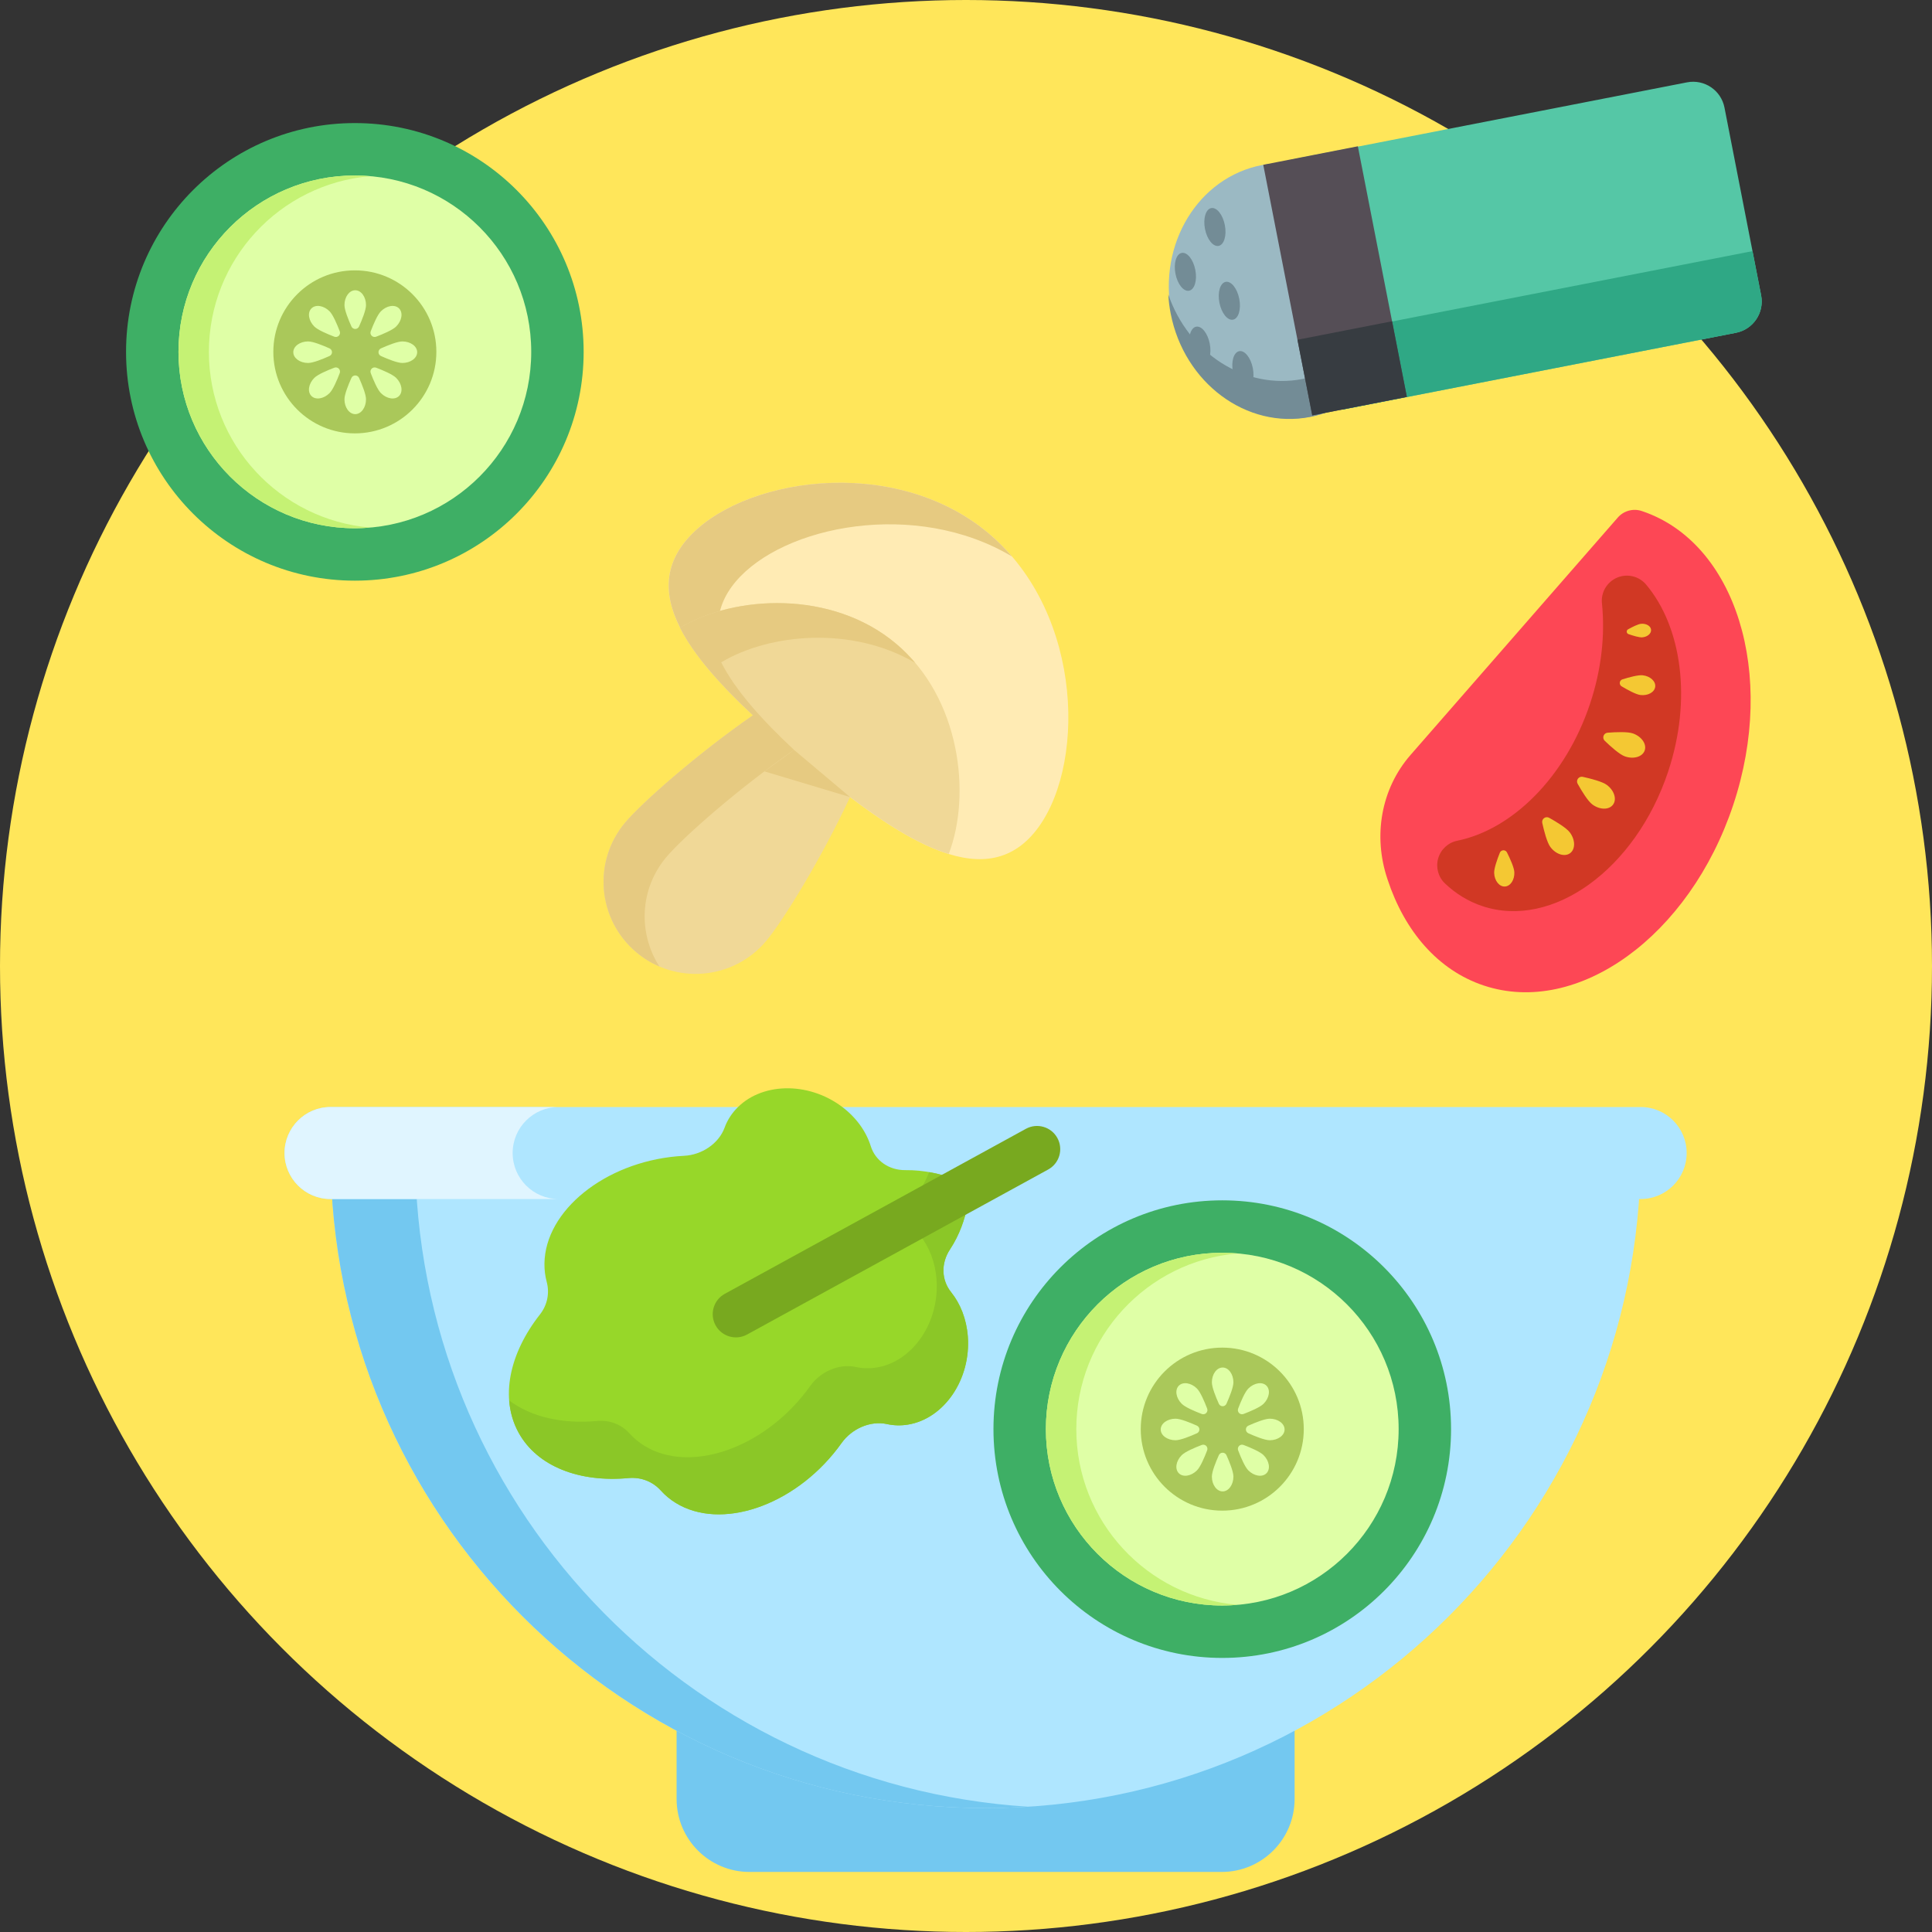 <svg id="Layer_1" enable-background="new 0 0 512 512" height="512" viewBox="0 0 512 512" width="512" xmlns="http://www.w3.org/2000/svg"><rect x="0" y="0" width="512" height="512" fill="#333333" stroke="none"/><g><circle cx="256" cy="256" fill="#ffe65a" r="256"/><g><path d="m323.759 496.086h-125.126c-10.673 0-19.326-8.653-19.326-19.326v-19.826h163.778v19.826c0 10.673-8.653 19.326-19.326 19.326z" fill="#73c8f0"/><path d="m87.597 305.563h347.199c0 95.876-77.723 173.599-173.599 173.599s-173.6-77.722-173.6-173.599" fill="#afe6ff"/><path d="m110.021 305.563h-22.424c0 95.876 77.723 173.599 173.599 173.599 3.768 0 7.504-.134 11.212-.37-90.649-5.78-162.387-81.12-162.387-173.229z" fill="#73c8f0"/><g><path d="m434.795 317.751h-347.199c-6.731 0-12.187-5.457-12.187-12.187 0-6.731 5.456-12.187 12.187-12.187h347.199c6.731 0 12.187 5.457 12.187 12.187.001 6.73-5.456 12.187-12.187 12.187z" fill="#afe6ff"/></g><path d="m135.858 305.563c0-6.731 5.456-12.187 12.187-12.187h-60.449c-6.731 0-12.187 5.457-12.187 12.187 0 6.731 5.456 12.187 12.187 12.187h60.449c-6.73.001-12.187-5.456-12.187-12.187z" fill="#e0f5ff"/></g><g><path d="m428.735 137.154-54.92 62.908c-7.878 9.024-9.951 21.517-6.14 32.873.02.058.039.117.058.175 4.488 13.615 13.302 24.007 25.482 28.062 24.947 8.305 54.541-13.112 66.102-47.836 11.561-34.725.709-69.607-24.237-77.912-2.272-.754-4.772-.072-6.345 1.73z" fill="#fd4755"/><g><path d="m421.395 186.456c-6.5 19.525-20.655 33.385-35.196 36.343-2.428.494-4.379 2.296-5.064 4.677s.008 4.947 1.804 6.654c2.837 2.697 6.152 4.753 9.898 6 18.579 6.185 40.621-9.766 49.231-35.627 6.38-19.165 3.588-38.408-5.836-49.588-1.881-2.231-4.997-2.975-7.683-1.835s-4.32 3.9-4.019 6.802c.858 8.286-.092 17.434-3.135 26.574z" fill="#d13824"/></g><g fill="#f4c833"><path d="m395.968 231.37c-.051-1.218.809-3.64 1.506-5.386.152-.379.512-.634.92-.651s.788.207.971.573c.841 1.682 1.9 4.023 1.951 5.241.085 2.033-1.043 3.731-2.52 3.793-1.476.061-2.742-1.537-2.828-3.57z"/><path d="m410.866 224.462c-.876-1.177-1.662-4.169-2.151-6.379-.106-.48.079-.978.474-1.271.395-.294.924-.328 1.354-.088 1.977 1.103 4.617 2.715 5.492 3.892 1.462 1.965 1.491 4.419.064 5.481s-3.77.33-5.233-1.635z"/><path d="m421.988 213.187c-1.178-.874-2.793-3.513-3.899-5.488-.24-.429-.206-.959.087-1.354s.791-.58 1.271-.475c2.211.487 5.203 1.269 6.381 2.143 1.967 1.46 2.702 3.802 1.641 5.23-1.06 1.429-3.514 1.404-5.481-.056z"/><path d="m430.59 200.44c-1.381-.496-3.691-2.552-5.322-4.123-.354-.341-.475-.858-.309-1.321s.589-.784 1.079-.822c2.257-.175 5.348-.294 6.728.202 2.306.827 3.687 2.855 3.086 4.53-.6 1.675-2.957 2.361-5.262 1.534z"/><path d="m434.743 184.187c-1.191-.14-3.408-1.352-4.996-2.302-.345-.206-.536-.596-.489-.995s.324-.733.707-.853c1.764-.555 4.203-1.218 5.393-1.078 1.988.234 3.461 1.594 3.291 3.038-.169 1.444-1.918 2.424-3.906 2.19z"/><path d="m435.232 168.901c-.817.07-2.47-.437-3.665-.855-.259-.091-.441-.325-.465-.599s.116-.536.356-.67c1.106-.615 2.649-1.395 3.467-1.465 1.364-.117 2.539.592 2.624 1.583s-.952 1.889-2.317 2.006z"/></g></g><g><circle cx="94.039" cy="93.248" fill="#3eaf65" r="60.634"/><circle cx="94.039" cy="93.248" fill="#dfffa6" r="46.742"/><path d="m55.359 93.248c0-24.456 18.785-44.512 42.711-46.558-1.33-.114-2.672-.184-4.032-.184-25.815 0-46.742 20.927-46.742 46.743 0 25.815 20.927 46.742 46.742 46.742 1.359 0 2.702-.071 4.032-.185-23.926-2.046-42.711-22.103-42.711-46.558z" fill="#c5f274"/><circle cx="94.039" cy="93.248" fill="#aac85a" r="21.602"/><g fill="#dfffa6"><path d="m91.287 105.821c0-1.3 1.024-3.842 1.846-5.672.178-.397.573-.653 1.009-.653s.831.256 1.009.653c.821 1.83 1.845 4.372 1.845 5.672 0 2.17-1.278 3.93-2.855 3.929s-2.854-1.759-2.854-3.929z"/><path d="m91.287 80.852c0 1.3 1.024 3.842 1.846 5.672.178.397.574.653 1.009.653s.83-.256 1.009-.654c.821-1.83 1.845-4.372 1.844-5.672 0-2.17-1.278-3.93-2.855-3.929s-2.853 1.759-2.853 3.93z"/><path d="m100.951 104.183c-.919-.919-1.992-3.441-2.705-5.316-.155-.407-.056-.867.252-1.175s.768-.406 1.175-.251c1.875.713 4.396 1.787 5.315 2.706 1.534 1.535 1.875 3.683.76 4.797s-3.263.773-4.797-.761z"/><path d="m83.295 86.527c.919.919 3.441 1.992 5.316 2.705.407.155.867.056 1.175-.252s.406-.768.251-1.175c-.713-1.875-1.787-4.396-2.706-5.315-1.535-1.534-3.683-1.875-4.797-.76-1.115 1.115-.774 3.262.761 4.797z"/><path d="m106.626 96.191c-1.3 0-3.842-1.024-5.672-1.846-.397-.178-.653-.573-.653-1.009s.256-.831.653-1.009c1.83-.821 4.372-1.845 5.672-1.845 2.17 0 3.93 1.278 3.929 2.855s-1.759 2.854-3.929 2.854z"/><path d="m81.656 96.191c1.3 0 3.842-1.024 5.672-1.846.397-.178.653-.573.653-1.009s-.256-.831-.653-1.009c-1.83-.821-4.372-1.845-5.672-1.845-2.17 0-3.93 1.278-3.929 2.855s1.759 2.854 3.929 2.854z"/><path d="m104.987 86.527c-.919.919-3.441 1.992-5.316 2.705-.407.155-.867.056-1.175-.252s-.406-.768-.251-1.175c.713-1.875 1.787-4.396 2.706-5.315 1.535-1.534 3.683-1.875 4.797-.76s.774 3.262-.761 4.797z"/><path d="m87.331 104.183c.919-.919 1.992-3.441 2.705-5.316.155-.407.056-.867-.252-1.175s-.768-.406-1.175-.251c-1.875.713-4.396 1.787-5.315 2.706-1.534 1.535-1.875 3.683-.76 4.797s3.263.773 4.797-.761z"/></g></g><g><circle cx="323.912" cy="378.735" fill="#3eaf65" r="60.634"/><circle cx="323.912" cy="378.735" fill="#dfffa6" r="46.742"/><path d="m285.232 378.735c0-24.456 18.785-44.512 42.711-46.558-1.33-.114-2.672-.184-4.031-.184-25.815 0-46.742 20.927-46.742 46.743 0 25.815 20.927 46.742 46.742 46.742 1.359 0 2.702-.071 4.031-.185-23.926-2.046-42.711-22.102-42.711-46.558z" fill="#c5f274"/><circle cx="323.912" cy="378.735" fill="#aac85a" r="21.602"/><g fill="#dfffa6"><path d="m321.16 391.308c0-1.3 1.024-3.842 1.846-5.672.178-.397.573-.653 1.009-.653s.831.256 1.009.653c.821 1.83 1.845 4.372 1.845 5.672 0 2.17-1.278 3.93-2.855 3.929-1.577.001-2.855-1.758-2.854-3.929z"/><path d="m321.16 366.339c0 1.3 1.024 3.842 1.846 5.672.178.397.574.653 1.009.653s.83-.256 1.009-.654c.821-1.83 1.845-4.372 1.844-5.672 0-2.17-1.278-3.93-2.855-3.929-1.576 0-2.854 1.76-2.853 3.93z"/><path d="m330.824 389.67c-.919-.919-1.992-3.441-2.705-5.316-.155-.407-.056-.867.252-1.175s.768-.406 1.175-.251c1.875.713 4.396 1.787 5.315 2.706 1.534 1.535 1.875 3.683.76 4.797s-3.263.774-4.797-.761z"/><path d="m313.168 372.014c.919.919 3.441 1.992 5.316 2.705.407.155.867.056 1.175-.252s.406-.768.251-1.175c-.713-1.875-1.787-4.396-2.706-5.315-1.535-1.534-3.683-1.875-4.797-.76s-.774 3.262.761 4.797z"/><path d="m336.499 381.678c-1.3 0-3.842-1.024-5.672-1.846-.397-.178-.653-.573-.653-1.009s.255-.831.653-1.009c1.83-.821 4.372-1.845 5.672-1.845 2.17 0 3.93 1.278 3.929 2.855 0 1.576-1.759 2.854-3.929 2.854z"/><path d="m311.529 381.678c1.3 0 3.842-1.024 5.672-1.846.397-.178.653-.573.653-1.009s-.256-.831-.653-1.009c-1.83-.821-4.372-1.845-5.672-1.845-2.17 0-3.93 1.278-3.929 2.855-.001 1.576 1.759 2.854 3.929 2.854z"/><path d="m334.86 372.014c-.919.919-3.441 1.992-5.316 2.705-.407.155-.867.056-1.175-.252s-.406-.768-.251-1.175c.713-1.875 1.787-4.396 2.706-5.315 1.535-1.534 3.683-1.875 4.797-.76 1.115 1.115.774 3.262-.761 4.797z"/><path d="m317.204 389.67c.919-.919 1.992-3.441 2.705-5.316.155-.407.056-.867-.252-1.175s-.768-.406-1.175-.251c-1.875.713-4.396 1.787-5.315 2.706-1.534 1.535-1.875 3.683-.76 4.797s3.263.774 4.797-.761z"/></g></g><g><g id="XMLID_18_"><g id="XMLID_19_"><g id="XMLID_20_"><path d="m194.9 294.085c-1.297 1.445-2.251 3.055-2.877 4.76-1.56 4.251-6.064 7.226-10.734 7.455-.591.029-1.186.069-1.785.122-19.248 1.68-35.016 14.401-35.22 28.411-.025 1.699.185 3.336.603 4.901.769 2.877.222 6.046-1.81 8.631-8.059 10.253-10.679 22.112-5.663 31.265 4.981 9.089 16.262 13.266 29.127 12.075 3.412-.316 6.494.98 8.571 3.287 1.126 1.25 2.438 2.353 3.939 3.281 11.919 7.367 31.126.92 42.899-14.4.366-.477.721-.957 1.063-1.439 2.706-3.814 7.636-6.009 12.059-5.037 1.774.39 3.645.451 5.561.136 9.61-1.582 16.707-12.041 15.851-23.36-.35-4.629-1.979-8.68-4.437-11.745-2.548-3.176-2.744-7.628-.274-11.354 5.209-7.858 5.254-16.781 5.254-16.781s-7.297-4.293-17.072-4.195c-4.385.044-7.997-2.528-9.193-6.347-1.211-3.866-3.796-7.573-7.642-10.459-9.081-6.811-21.715-6.457-28.22.793z" fill="#97d729"/></g></g></g><g><path d="m243.479 315.942c-2.47 3.726-2.274 8.178.274 11.354 2.459 3.065 4.087 7.116 4.437 11.745.856 11.319-6.24 21.778-15.851 23.36-1.916.315-3.786.254-5.561-.136-4.423-.972-9.354 1.223-12.059 5.037-.342.482-.696.962-1.063 1.439-11.773 15.32-30.979 21.767-42.899 14.4-1.501-.928-2.814-2.031-3.939-3.281-2.077-2.306-5.16-3.603-8.571-3.287-9.132.845-17.452-1.028-23.301-5.428.23 2.983 1.022 5.849 2.467 8.486 4.981 9.089 16.262 13.266 29.127 12.075 3.412-.316 6.494.98 8.571 3.287 1.126 1.25 2.438 2.353 3.939 3.281 11.919 7.367 31.126.92 42.899-14.4.366-.477.721-.957 1.063-1.439 2.706-3.814 7.636-6.009 12.059-5.037 1.774.39 3.645.451 5.561.136 9.61-1.582 16.707-12.041 15.851-23.36-.35-4.629-1.978-8.68-4.437-11.745-2.548-3.176-2.743-7.628-.274-11.354 5.209-7.858 5.254-16.781 5.254-16.781s-4.333-2.538-10.783-3.664c-.705 1.75-1.6 3.556-2.764 5.312z" fill="#8bc727"/></g><g><path d="m276.548 298.638c1.51.441 2.852 1.458 3.668 2.947 1.631 2.978.541 6.714-2.437 8.346l-79.799 43.733c-2.978 1.632-6.714.541-8.346-2.437-1.631-2.978-.541-6.714 2.437-8.346l79.799-43.733c1.489-.816 3.167-.951 4.678-.51z" fill="#78a91f"/></g></g><g><path d="m274.014 220.75c-13.786 16.363-36.407 1.358-61.847-20.077s-44.066-41.182-30.279-57.544 54.764-23.145 80.204-1.71 25.708 62.968 11.922 79.331z" fill="#ffebb4"/><path d="m194.959 154.143c12.583-14.935 47.814-21.875 73.212-6.676-1.844-2.146-3.861-4.178-6.08-6.048-25.44-21.434-66.418-14.652-80.204 1.71-13.786 16.363 4.839 36.11 30.279 57.544 2.22 1.87 4.417 3.688 6.59 5.444-21.957-19.284-36.38-37.039-23.797-51.974z" fill="#e6ca81"/><path d="m251.413 226.32c6.04-15.614 3.158-41.325-13.916-55.711s-42.902-12.864-57.265-4.262c3.737 7.37 10.671 15.138 19.307 23.204-14.633 10.125-29.372 23.104-33.852 28.421-8.682 10.305-7.367 25.697 2.938 34.379s25.697 7.367 34.379-2.938c4.48-5.317 14.77-22.044 22.265-38.183 9.415 7.142 18.247 12.658 26.144 15.09z" fill="#f0d897"/><g fill="#e6ca81"><path d="m176.581 227.151c4.48-5.317 19.219-18.296 33.852-28.421-8.636-8.067-15.57-15.835-19.307-23.204 12.805-7.669 34.719-9.7 51.422.143-1.525-1.799-3.199-3.499-5.051-5.059-17.074-14.386-42.902-12.864-57.265-4.262 3.737 7.37 10.671 15.138 19.307 23.204-14.633 10.125-29.372 23.104-33.852 28.421-8.682 10.305-7.367 25.697 2.938 34.379 1.895 1.597 3.963 2.853 6.129 3.779-5.683-8.775-5.259-20.571 1.827-28.98z"/><path d="m225.269 211.23-14.836-12.501-7.863 5.694z"/></g></g><g><ellipse cx="340.674" cy="77.182" fill="#9bb9c3" rx="31.004" ry="33.945" transform="matrix(.982 -.192 .192 .982 -8.477 66.704)"/><path d="m345.213 100.431c-15.243 2.976-30.262-6.831-35.605-22.41.093 1.686.303 3.39.637 5.101 3.592 18.4 20.128 30.657 36.933 27.376 16.806-3.281 27.517-20.857 23.925-39.257-.334-1.711-.781-3.369-1.329-4.966.91 16.445-9.319 31.18-24.561 34.156z" fill="#738c96"/><path d="m460.036 88.198-104.268 20.355-12.958-66.374 104.268-20.355c4.587-.895 9.031 2.097 9.926 6.684l9.715 49.764c.896 4.586-2.097 9.031-6.683 9.926z" fill="#55c7a6"/><path d="m460.036 88.198-104.268 20.355-3.91-20.028 112.573-21.976 2.288 11.723c.896 4.586-2.097 9.031-6.683 9.926z" fill="#2fa885"/><path d="m340.823 40.713h25.528v67.627h-25.528z" fill="#554e56" transform="matrix(.982 -.192 .192 .982 -7.729 69.129)"/><path d="m345.347 87.497h25.528v20.406h-25.528z" fill="#373c41" transform="matrix(.982 -.192 .192 .982 -12.085 70.425)"/><g fill="#738c96"><ellipse cx="329.168" cy="98.153" rx="2.679" ry="5.101" transform="matrix(.982 -.192 .192 .982 -12.708 64.888)"/><ellipse cx="325.585" cy="79.795" rx="2.679" ry="5.101" transform="matrix(.982 -.192 .192 .982 -9.257 63.861)"/><ellipse cx="321.769" cy="60.252" rx="2.679" ry="5.101" transform="matrix(.982 -.192 .192 .982 -5.583 62.768)"/><ellipse cx="317.762" cy="91.664" rx="2.679" ry="5.101" transform="matrix(.982 -.192 .192 .982 -11.676 62.582)"/><ellipse cx="313.947" cy="72.122" rx="2.679" ry="5.101" transform="matrix(.982 -.192 .192 .982 -8.002 61.489)"/></g></g></g></svg>